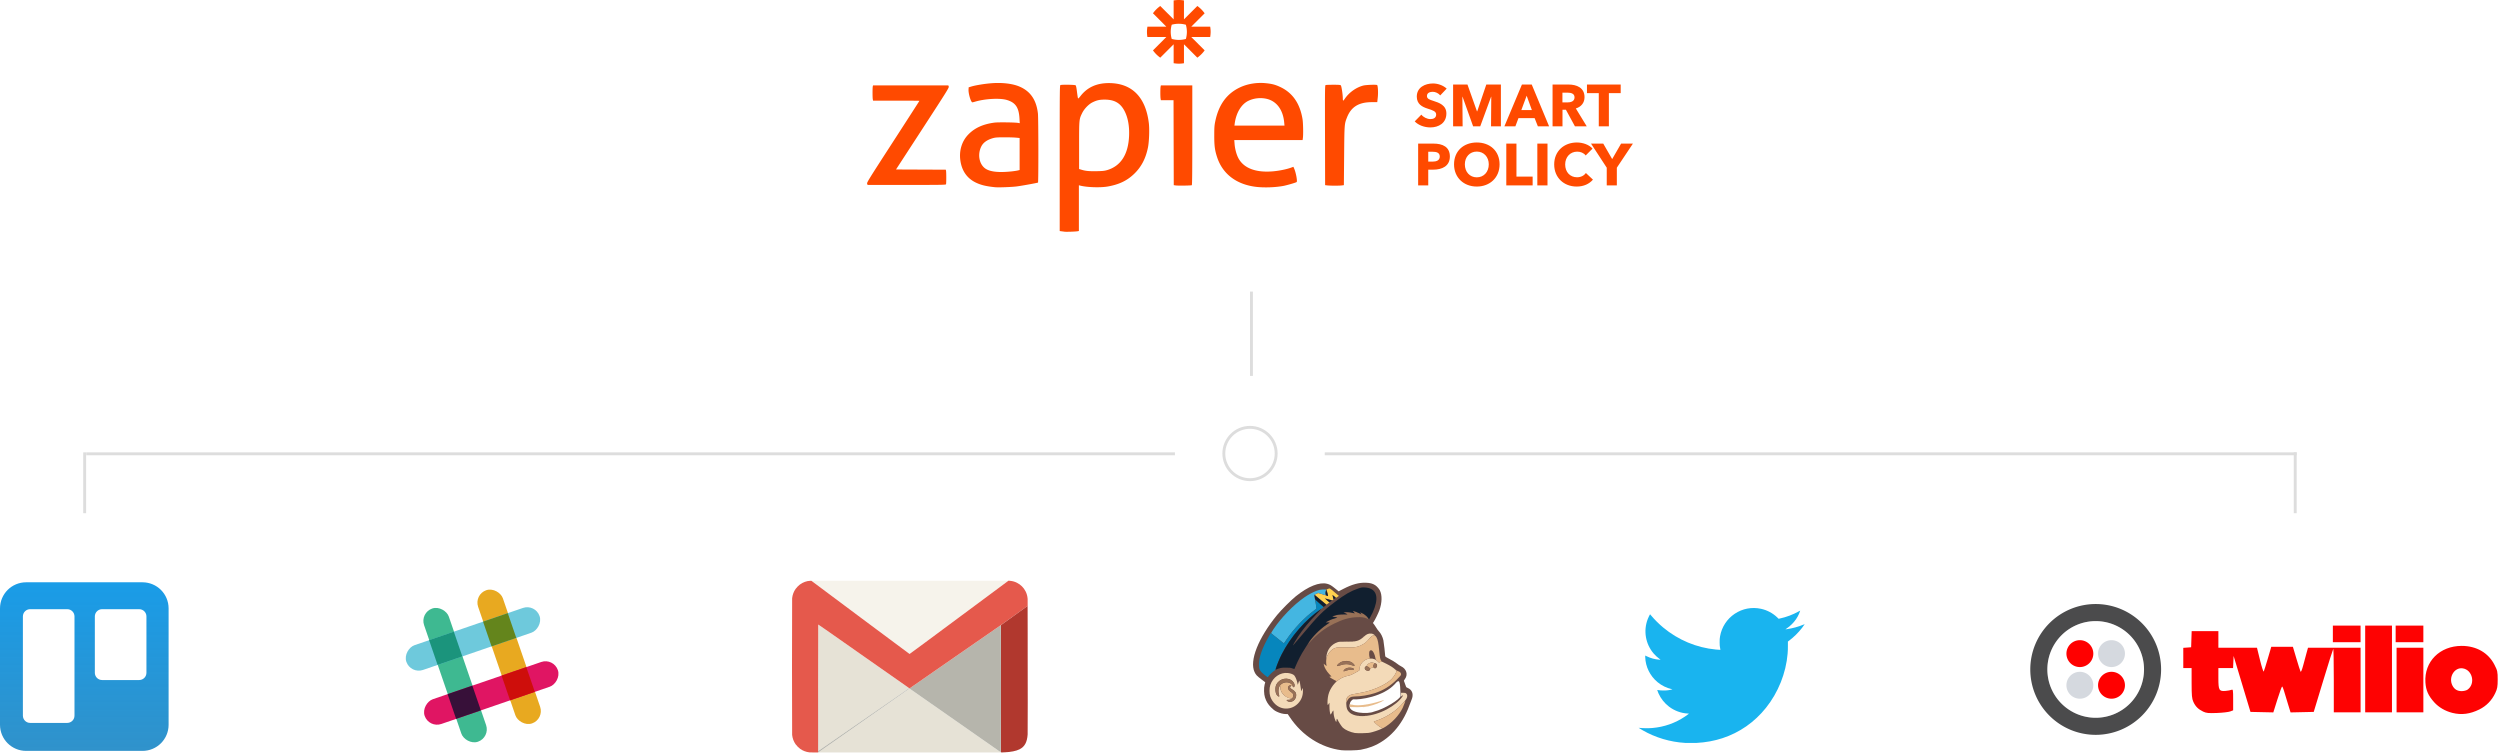 <?xml version="1.0" encoding="UTF-8" standalone="no"?>
<svg
   xmlns:dc="http://purl.org/dc/elements/1.1/"
   xmlns:cc="http://creativecommons.org/ns#"
   xmlns:rdf="http://www.w3.org/1999/02/22-rdf-syntax-ns#"
   xmlns:svg="http://www.w3.org/2000/svg"
   xmlns="http://www.w3.org/2000/svg"
   xmlns:xlink="http://www.w3.org/1999/xlink"
   xmlns:sodipodi="http://sodipodi.sourceforge.net/DTD/sodipodi-0.dtd"
   xmlns:inkscape="http://www.inkscape.org/namespaces/inkscape"
   width="860"
   height="259.308"
   viewBox="0 0 860 259.308"
   version="1.1"
   id="svg2"
   inkscape:version="0.91 r13725"
   sodipodi:docname="zapier-illustration.svg">
  <sodipodi:namedview
     pagecolor="#ffffff"
     bordercolor="#666666"
     borderopacity="1"
     objecttolerance="10"
     gridtolerance="10"
     guidetolerance="10"
     inkscape:pageopacity="0"
     inkscape:pageshadow="2"
     inkscape:window-width="1920"
     inkscape:window-height="1032"
     id="namedview48"
     showgrid="false"
     showguides="true"
     inkscape:guide-bbox="true"
     borderlayer="true"
     inkscape:showpageshadow="false"
     inkscape:zoom="1.4142136"
     inkscape:cx="362.69966"
     inkscape:cy="13.055001"
     inkscape:window-x="0"
     inkscape:window-y="25"
     inkscape:window-maximized="1"
     inkscape:current-layer="svg2"
     fit-margin-top="0"
     fit-margin-left="0"
     fit-margin-right="0"
     fit-margin-bottom="0"
     inkscape:snap-bbox="true"
     inkscape:bbox-paths="true"
     inkscape:bbox-nodes="true"
     inkscape:snap-global="false">
    <sodipodi:guide
       position="455.998,195.742"
       orientation="0,1"
       id="guide4997" />
    <sodipodi:guide
       position="413.166,230.144"
       orientation="0,1"
       id="guide4999" />
  </sodipodi:namedview>
  <!-- Generator: Sketch 39.1 (31720) - http://www.bohemiancoding.com/sketch -->
  <title
     id="title4">Zapier</title>
  <desc
     id="desc6">Created with Sketch.</desc>
  <defs
     id="defs8">
    <linearGradient
       inkscape:collect="always"
       id="linearGradient5943">
      <stop
         style="stop-color:#0091e5;stop-opacity:1;"
         offset="0"
         id="stop5945" />
      <stop
         style="stop-color:#0079bf;stop-opacity:0.902"
         offset="1"
         id="stop5947" />
    </linearGradient>
    <circle
       id="path-1"
       cx="720"
       cy="437.7"
       r="9" />
    <mask
       id="mask-2"
       maskContentUnits="userSpaceOnUse"
       maskUnits="objectBoundingBox"
       x="-18"
       y="-18"
       width="54"
       height="54">
      <rect
         x="693"
         y="410.7"
         width="54"
         height="54"
         id="rect12"
         style="fill:#ffffff" />
      <use
         xlink:href="#path-1"
         id="use14"
         style="fill:#000000"
         x="0"
         y="0"
         width="100%"
         height="100%" />
    </mask>
    <linearGradient
       inkscape:collect="always"
       xlink:href="#linearGradient5943"
       id="linearGradient5949"
       x1="-11.875"
       y1="1"
       x2="-11.875"
       y2="59"
       gradientUnits="userSpaceOnUse"
       gradientTransform="translate(69.875,199.308)" />
    <filter
       inkscape:collect="always"
       style="color-interpolation-filters:sRGB"
       id="filter6283"
       x="-0.168"
       width="1.336"
       y="-0.168"
       height="1.336">
      <feGaussianBlur
         inkscape:collect="always"
         stdDeviation="2.328"
         id="feGaussianBlur6285" />
    </filter>
  </defs>
  <g
     style="fill:none;fill-rule:evenodd;stroke:none;stroke-width:1"
     id="g5921"
     transform="translate(0,199.308)">
    <path
       inkscape:connector-curvature="0"
       id="path5931"
       d="m 345.546,59.518 c 0.03,-0.012 0.065,-0.01 0.079,0.003 0.014,0.014 -0.011,0.023 -0.054,0.022 -0.048,-0.002 -0.058,-0.012 -0.025,-0.025 z m -70.969,-1.737 c -0.051,-0.066 -0.05,-0.067 0.015,-0.016 0.068,0.054 0.09,0.088 0.056,0.088 -0.009,0 -0.041,-0.033 -0.072,-0.072 z m 21.434,-44.702 -16.879,-12.603 16.934,-0.01 c 9.313,-0.006 24.551,-0.006 33.862,0 l 16.928,0.01 -1.482,1.099 C 333.064,10.701 313.169,25.462 313.037,25.566 l -0.147,0.116 -16.879,-12.603 z m 55.669,-10.569 -0.12,-0.134 0.133,0.121 c 0.124,0.113 0.152,0.147 0.12,0.147 -0.007,0 -0.067,-0.06 -0.133,-0.134 z m -0.267,-0.268 -0.099,-0.114 0.113,0.1 c 0.062,0.055 0.113,0.106 0.113,0.114 0,0.032 -0.033,0.006 -0.126,-0.1 z M 274.583,2.214 c 0,-0.009 0.032,-0.041 0.072,-0.072 0.065,-0.051 0.067,-0.05 0.015,0.016 -0.054,0.069 -0.087,0.091 -0.087,0.057 z"
       style="fill:#f6f3eb" />
    <path
       inkscape:connector-curvature="0"
       id="path5929"
       d="m 278.47,59.518 c 0.03,-0.012 0.065,-0.01 0.079,0.003 0.014,0.014 -0.011,0.023 -0.054,0.022 -0.048,-0.002 -0.058,-0.012 -0.025,-0.025 z m 4.032,-0.705 c 19.408,-13.604 30.349,-21.255 30.391,-21.251 0.029,0.003 7.043,4.9 15.588,10.884 8.545,5.983 15.609,10.929 15.699,10.99 l 0.163,0.111 -31.443,0 -31.443,0 1.046,-0.733 z m 62.858,0.704 c 0.04,-0.01 0.095,-0.01 0.123,0.002 0.028,0.011 -0.005,0.02 -0.072,0.019 -0.068,-8.26e-4 -0.09,-0.01 -0.051,-0.021 z m 0.801,-0.041 c 0.03,-0.012 0.065,-0.01 0.079,0.003 0.014,0.014 -0.011,0.023 -0.054,0.022 -0.048,-0.002 -0.058,-0.012 -0.025,-0.025 z M 281.471,37.291 c 0,-17.404 0.01,-21.763 0.051,-21.739 0.028,0.016 7.066,4.945 15.639,10.952 l 15.588,10.922 -0.315,0.214 c -0.482,0.327 -30.853,21.333 -30.911,21.38 -0.041,0.033 -0.051,-4.318 -0.051,-21.728 z m -6.647,20.696 c -0.051,-0.066 -0.05,-0.067 0.015,-0.016 0.04,0.031 0.072,0.064 0.072,0.072 0,0.034 -0.034,0.012 -0.087,-0.057 z M 351.745,57.796 c 0,-0.009 0.032,-0.041 0.072,-0.072 0.065,-0.051 0.067,-0.05 0.015,0.016 -0.054,0.069 -0.087,0.091 -0.087,0.057 z m -77.389,-0.242 -0.162,-0.175 0.174,0.163 c 0.162,0.152 0.193,0.188 0.162,0.188 -0.007,0 -0.085,-0.079 -0.174,-0.175 z M 352.114,57.424 c 0,-0.009 0.032,-0.041 0.072,-0.072 0.065,-0.051 0.067,-0.05 0.015,0.016 -0.054,0.069 -0.087,0.091 -0.087,0.057 z m -79.657,-3.949 c 0,-0.057 0.009,-0.08 0.021,-0.052 0.011,0.028 0.011,0.075 0,0.103 -0.011,0.028 -0.021,0.005 -0.021,-0.052 z m 81.054,-0.024 c 0.002,-0.048 0.012,-0.058 0.025,-0.025 0.012,0.03 0.01,0.065 -0.003,0.079 -0.014,0.014 -0.023,-0.011 -0.021,-0.054 z m 0,-46.786 c 0.002,-0.048 0.012,-0.058 0.025,-0.025 0.012,0.03 0.01,0.065 -0.003,0.079 -0.014,0.014 -0.023,-0.011 -0.021,-0.054 z M 272.457,6.524 c 0,-0.057 0.009,-0.08 0.021,-0.052 0.011,0.028 0.011,0.075 0,0.103 -0.011,0.028 -0.021,0.005 -0.021,-0.052 z m 79.487,-3.706 c -0.051,-0.065 -0.05,-0.067 0.015,-0.016 0.068,0.054 0.09,0.088 0.056,0.088 -0.009,0 -0.041,-0.033 -0.072,-0.072 z M 274.358,2.436 c 0.111,-0.114 0.211,-0.206 0.222,-0.206 0.011,0 -0.07,0.093 -0.181,0.206 -0.111,0.114 -0.211,0.206 -0.222,0.206 -0.011,0 0.07,-0.093 0.181,-0.206 z m 4.113,-1.969 c 0.03,-0.012 0.065,-0.01 0.079,0.003 0.014,0.014 -0.011,0.023 -0.054,0.022 -0.048,-0.002 -0.058,-0.012 -0.025,-0.025 z m 69.003,0 c 0.03,-0.012 0.065,-0.01 0.079,0.003 0.014,0.014 -0.011,0.023 -0.054,0.022 -0.048,-0.002 -0.058,-0.012 -0.025,-0.025 z"
       style="fill:#e6e2d6" />
    <path
       inkscape:connector-curvature="0"
       id="path5927"
       d="m 278.593,59.518 c 0.03,-0.012 0.065,-0.01 0.079,0.003 0.014,0.014 -0.011,0.023 -0.054,0.022 -0.048,-0.002 -0.058,-0.012 -0.025,-0.025 z m 2.847,-21.988 0.01,-22.024 0.021,21.766 0.021,21.766 15.334,-10.608 c 8.434,-5.834 15.471,-10.699 15.638,-10.812 0.226,-0.152 0.318,-0.193 0.357,-0.16 0.029,0.024 0.076,0.03 0.106,0.012 0.029,-0.017 7.094,-4.915 15.7,-10.884 8.606,-5.969 15.659,-10.853 15.672,-10.853 0.014,0 0.025,9.849 0.025,21.886 0,12.037 -0.014,21.885 -0.031,21.884 -0.017,-7.84e-4 -7.087,-4.944 -15.712,-10.985 -8.624,-6.041 -15.695,-10.978 -15.713,-10.972 -0.018,0.006 -7.046,4.926 -15.618,10.933 -8.572,6.007 -15.638,10.957 -15.703,10.999 l -0.118,0.076 0.01,-22.024 z m 63.673,21.987 c 0.04,-0.01 0.104,-0.01 0.143,0 0.04,0.01 0.007,0.019 -0.072,0.019 -0.079,0 -0.111,-0.009 -0.072,-0.019 z m 0.862,-0.041 c 0.04,-0.01 0.095,-0.01 0.123,0.002 0.028,0.011 -0.005,0.02 -0.072,0.019 -0.068,-8.26e-4 -0.09,-0.01 -0.051,-0.021 z m 0.594,-0.04 c 0.028,-0.011 0.074,-0.011 0.102,0 0.028,0.011 0.005,0.021 -0.051,0.021 -0.056,0 -0.079,-0.009 -0.051,-0.021 z m 0.413,-0.042 c 0.03,-0.012 0.065,-0.01 0.079,0.003 0.014,0.014 -0.011,0.023 -0.054,0.022 -0.048,-0.002 -0.058,-0.012 -0.025,-0.025 z m 4.887,-1.719 c 0,-0.007 0.06,-0.068 0.133,-0.134 l 0.133,-0.121 -0.12,0.134 c -0.112,0.125 -0.146,0.153 -0.146,0.121 z m 1.602,-3.851 c 0.002,-0.048 0.012,-0.058 0.025,-0.025 0.012,0.03 0.01,0.065 -0.003,0.079 -0.014,0.014 -0.023,-0.011 -0.021,-0.054 z m -81.016,-0.496 c 0.002,-0.048 0.012,-0.058 0.025,-0.025 0.012,0.03 0.01,0.065 -0.003,0.079 -0.014,0.014 -0.023,-0.011 -0.021,-0.054 z m 81.06,-0.017 c 0,-0.057 0.009,-0.08 0.021,-0.052 0.011,0.028 0.011,0.075 0,0.103 -0.011,0.028 -0.021,0.005 -0.021,-0.052 z m 0.004,-46.435 c 4.5e-4,-0.091 0.009,-0.123 0.019,-0.072 0.01,0.051 0.009,0.126 -8.2e-4,0.165 -0.01,0.039 -0.018,-0.003 -0.018,-0.093 z M 272.454,6.666 c 0.002,-0.048 0.012,-0.058 0.025,-0.025 0.012,0.03 0.01,0.065 -0.003,0.079 -0.014,0.014 -0.023,-0.011 -0.021,-0.054 z m 6.137,-6.197 c 0.028,-0.011 0.074,-0.011 0.102,0 0.028,0.011 0.005,0.021 -0.051,0.021 -0.056,0 -0.079,-0.009 -0.051,-0.021 z m 68.76,-8.6015e-4 c 0.03,-0.012 0.065,-0.01 0.079,0.003 0.014,0.014 -0.011,0.023 -0.054,0.022 -0.048,-0.002 -0.058,-0.012 -0.025,-0.025 z"
       style="fill:#b6b5ac" />
    <path
       inkscape:connector-curvature="0"
       id="path5925"
       d="m 278.396,59.5 c -1.107,-0.126 -2.212,-0.548 -3.126,-1.193 -0.488,-0.344 -1.246,-1.109 -1.598,-1.611 -0.648,-0.926 -1.05,-2.014 -1.178,-3.188 -0.061,-0.564 -0.061,-46.453 0,-47.016 0.128,-1.179 0.531,-2.271 1.177,-3.187 0.339,-0.481 1.023,-1.187 1.472,-1.519 1.083,-0.801 2.366,-1.264 3.602,-1.3 l 0.368,-0.011 16.865,12.595 c 9.276,6.927 16.887,12.593 16.913,12.591 0.026,-0.002 2.511,-1.831 5.521,-4.064 3.01,-2.233 8.019,-5.949 11.131,-8.258 3.112,-2.309 7.558,-5.607 9.881,-7.33 2.323,-1.723 4.961,-3.68 5.862,-4.35 l 1.639,-1.218 0.513,0.049 c 0.912,0.086 1.627,0.288 2.398,0.677 1.283,0.647 2.29,1.646 2.948,2.921 0.418,0.812 0.648,1.643 0.721,2.607 0.027,0.359 0.038,3.965 0.032,10.297 l -0.01,9.745 -0.021,-8.8 -0.021,-8.8 -4.551,3.277 c -2.503,1.802 -4.598,3.301 -4.656,3.332 -0.058,0.03 -7.097,4.905 -15.642,10.833 -8.545,5.928 -15.586,10.81 -15.647,10.85 -0.109,0.072 -0.114,0.071 -0.307,-0.063 -0.169,-0.116 -22.042,-15.441 -28.824,-20.195 -1.29,-0.904 -2.365,-1.645 -2.388,-1.645 -0.029,0 -0.042,6.926 -0.042,22.01 l 0,22.01 -1.363,-0.005 c -0.75,-0.003 -1.502,-0.021 -1.671,-0.04 z m 66.328,0.016 c 0.074,-0.009 0.184,-0.009 0.246,4.13e-4 0.062,0.009 10e-4,0.017 -0.134,0.017 -0.135,-4.13e-4 -0.186,-0.008 -0.112,-0.017 z m 1.065,-0.039 c 0.028,-0.011 0.074,-0.011 0.102,0 0.028,0.011 0.005,0.021 -0.051,0.021 -0.056,0 -0.079,-0.009 -0.051,-0.021 z m 0.659,-0.042 c 0.03,-0.012 0.065,-0.01 0.079,0.003 0.014,0.014 -0.011,0.023 -0.054,0.022 -0.048,-0.002 -0.058,-0.012 -0.025,-0.025 z m 7.022,-5.736 c 0.002,-0.048 0.012,-0.058 0.025,-0.025 0.012,0.03 0.01,0.065 -0.003,0.079 -0.014,0.014 -0.023,-0.011 -0.021,-0.054 z m 0.047,-0.595 c 0,-0.079 0.008,-0.112 0.019,-0.072 0.01,0.04 0.01,0.105 0,0.145 -0.01,0.04 -0.019,0.007 -0.019,-0.072 z"
       style="fill:#e5594c" />
    <path
       inkscape:connector-curvature="0"
       id="path5923"
       d="m 344.344,59.496 c -0.011,-0.029 -0.015,-9.892 -0.01,-21.917 l 0.011,-21.864 4.572,-3.289 4.572,-3.289 0.025,9.894 c 0.043,17.162 0.04,33.666 -0.006,34.32 -0.191,2.703 -1.02,4.211 -2.806,5.11 -1.143,0.575 -2.99,0.946 -5.084,1.021 -0.361,0.013 -0.79,0.033 -0.954,0.045 -0.222,0.016 -0.303,0.008 -0.318,-0.032 z"
       style="fill:#b1382e" />
  </g>
  <g
     id="g6149">
    <path
       style="fill:#674b45"
       d="m 461.426,258.072 c -6.999,-0.883 -13.45,-5.004 -17.689,-11.3 l -0.763,-1.133 -0.586,-0.002 c -0.955,-0.003 -2.139,-0.311 -3.185,-0.827 -0.788,-0.389 -1.177,-0.682 -1.97,-1.484 -1.048,-1.061 -1.596,-1.954 -2.075,-3.382 -0.373,-1.112 -0.441,-3.244 -0.141,-4.398 l 0.222,-0.853 -1.349,-1.024 c -1.532,-1.163 -1.872,-1.527 -2.32,-2.477 -1.835,-3.894 1.266,-11.722 7.797,-19.688 1.388,-1.692 4.799,-5.1 6.364,-6.358 4.294,-3.452 8.172,-5.004 10.801,-4.324 0.943,0.244 1.426,0.53 2.831,1.676 l 1.126,0.918 1.634,-0.847 c 2.995,-1.552 5.395,-2.206 7.758,-2.112 1.455,0.058 2.289,0.279 3.178,0.841 0.539,0.341 1.313,1.2 1.61,1.785 0.836,1.649 0.773,4.239 -0.169,6.873 -0.337,0.941 -1.494,3.297 -1.937,3.943 l -0.273,0.398 0.56,0.744 c 0.308,0.409 0.663,0.948 0.789,1.196 0.126,0.248 0.462,0.692 0.747,0.987 0.649,0.672 1.276,1.947 1.504,3.059 0.144,0.705 0.635,4.966 0.635,5.515 0,0.086 0.689,0.506 1.531,0.933 0.872,0.442 1.904,1.075 2.398,1.47 0.477,0.382 1.153,0.829 1.502,0.994 1.884,0.887 2.48,2.888 1.317,4.421 -0.372,0.49 -0.385,0.54 -0.232,0.838 0.089,0.174 0.276,0.691 0.414,1.149 0.195,0.645 0.308,0.847 0.503,0.896 0.139,0.035 0.494,0.219 0.791,0.408 1.191,0.761 1.516,2.18 0.856,3.733 -0.177,0.416 -0.549,1.383 -0.828,2.15 -2.473,6.798 -7.061,11.813 -12.871,14.07 -1.074,0.417 -2.433,0.79 -3.872,1.061 -1.1,0.208 -5.379,0.305 -6.606,0.15 z"
       id="path6153"
       inkscape:connector-curvature="0"
       sodipodi:nodetypes="csccsssscsssssscsssssscscssssscscsccsssscc" />
    <path
       style="opacity:1;fill:#ffffff;fill-opacity:1;stroke:none;stroke-width:5;stroke-linecap:round;stroke-linejoin:round;stroke-miterlimit:4;stroke-dasharray:none;stroke-dashoffset:0;stroke-opacity:1"
       d="m 472.573,244.816 c 3.839,-0.93 9.139,-4.372 9.232,-5.395 -0.177,-5.309 -0.314,-6.046 -1.937,-4.153 -4.015,4.436 -12.141,5.531 -14.415,5.299 -1.194,0.804 -1.103,1.591 -1.184,2.145 -0.4,2.743 6.364,2.99 8.303,2.105 z"
       id="rect6167"
       inkscape:connector-curvature="0"
       sodipodi:nodetypes="ccccsc" />
    <path
       style="fill:#f3dab8"
       d="m 466.056,252.145 c -1.571,-0.283 -3.308,-1.055 -4.128,-1.835 -0.406,-0.386 -1.464,-1.999 -1.751,-2.67 -0.231,-0.541 -0.399,-0.479 -0.406,0.15 -0.008,0.748 -0.194,0.677 -0.505,-0.193 -0.359,-1.002 -0.534,-1.882 -0.534,-2.678 0,-0.71 -0.123,-0.651 -0.593,0.285 -0.255,0.508 -0.382,0.663 -0.447,0.544 -0.207,-0.381 -0.371,-1.619 -0.366,-2.771 l 0.005,-1.23 -0.222,0.29 c -0.122,0.16 -0.223,0.329 -0.224,0.377 -10e-4,0.048 -0.055,0.087 -0.118,0.087 -0.153,0 -0.148,-1.37 0.008,-2.52 0.168,-1.231 0.554,-2.304 1.217,-3.381 1.389,-2.256 3.364,-3.66 5.865,-4.169 0.732,-0.149 1.211,-0.353 2.331,-0.993 l 1.41,-0.805 0.06,-0.67 c 0.117,-1.296 1.027,-2.509 2.332,-3.108 0.548,-0.251 0.85,-0.313 1.502,-0.308 1.041,0.009 1.731,0.264 2.34,0.865 l 0.484,0.477 0.532,-0.15 0.532,-0.15 1.467,0.723 c 1.533,0.756 2.596,1.454 3.235,2.126 l 0.378,0.397 -0.278,0.631 c -0.38,0.861 -1.182,1.926 -1.933,2.568 -2.08,1.777 -6.336,3.604 -9.84,4.224 -3.272,0.579 -3.612,0.657 -4.142,0.947 -1.028,0.563 -1.24,1.118 -1.146,3.004 0.071,1.423 0.284,2.034 0.947,2.716 2.148,2.21 7.949,1.796 13.027,-0.929 2.455,-1.318 4.457,-2.974 5.369,-4.441 0.263,-0.423 0.188,-0.493 -0.2,-0.187 l -0.306,0.243 0,-0.648 0,-0.648 0.745,0 c 0.614,0 0.8,0.048 1.059,0.272 0.432,0.373 0.437,1.121 0.013,1.835 -0.342,0.575 -1.675,2.081 -2.625,2.965 -2.047,1.904 -4.736,3.507 -7.5,4.471 l -1.087,0.379 0.798,0.764 c 0.439,0.42 1.097,0.921 1.462,1.112 0.365,0.191 0.664,0.382 0.664,0.424 5.8e-4,0.154 -2.063,0.946 -3.351,1.287 -1.2,0.318 -1.531,0.355 -3.409,0.389 -1.144,0.02 -2.345,-0.011 -2.67,-0.07 z m 5.088,-21.566 c 0.1,-0.1 0.182,-0.276 0.182,-0.389 0,-0.129 0.175,-0.286 0.463,-0.416 0.445,-0.202 0.478,-0.202 0.846,-0.002 0.471,0.255 0.783,0.127 1.005,-0.411 0.167,-0.406 0.058,-0.896 -0.234,-1.047 -0.35,-0.181 -1.466,-0.465 -1.626,-0.413 -0.091,0.029 -0.304,0.083 -0.474,0.12 -0.391,0.086 -1.008,0.604 -1.143,0.958 -0.057,0.15 -0.179,0.272 -0.272,0.272 -0.311,0 -0.523,0.449 -0.392,0.828 0.207,0.598 1.237,0.911 1.645,0.5 z m -29.802,13.064 c -1.911,-0.367 -3.656,-1.98 -4.354,-4.026 -0.376,-1.103 -0.376,-2.893 0,-3.996 0.912,-2.672 3.401,-4.376 6.006,-4.112 0.89,0.09 1.866,0.444 2.191,0.794 0.392,0.422 0.821,1.39 1.05,2.369 l 0.214,0.914 0.22,-0.726 c 0.121,-0.399 0.252,-0.726 0.291,-0.726 0.095,-2.3e-4 0.422,1.694 0.537,2.789 l 0.092,0.872 0.308,-0.581 0.308,-0.581 0.005,0.993 c 0.01,1.773 -0.553,3.203 -1.738,4.413 -1.347,1.376 -3.241,1.969 -5.131,1.606 z m 3.376,-2.433 c 1.005,-0.489 1.498,-2.012 0.975,-3.011 -0.117,-0.223 -0.468,-0.574 -0.78,-0.78 -1.007,-0.664 -1.088,-0.737 -1.088,-0.965 0,-0.123 0.137,-0.315 0.304,-0.425 0.298,-0.196 0.31,-0.194 0.553,0.114 0.32,0.404 0.478,0.397 0.626,-0.029 0.174,-0.501 -0.031,-1.101 -0.578,-1.699 -1.537,-1.677 -4.571,-1.112 -5.673,1.056 -0.49,0.963 -0.465,2.511 0.056,3.46 0.246,0.449 0.792,0.811 0.963,0.639 0.037,-0.038 -0.014,-0.344 -0.113,-0.682 -0.228,-0.772 -0.23,-1.525 -0.007,-2.28 0.273,-0.926 0.46,-0.97 0.473,-0.112 0.025,1.654 1.37,3.206 3.176,3.667 l 0.82,0.209 -0.422,0.202 c -0.253,0.121 -0.612,0.186 -0.895,0.163 -0.608,-0.049 -0.692,0.169 -0.184,0.481 0.495,0.304 1.162,0.3 1.797,-0.009 z m 21.499,2.135 c 0.4,-0.023 1.024,-0.023 1.387,4.6e-4 0.363,0.023 0.036,0.042 -0.727,0.041 -0.763,-2.3e-4 -1.06,-0.019 -0.66,-0.042 z m -1.499,-0.109 c 0.083,-0.034 0.183,-0.029 0.221,0.009 0.038,0.039 -0.03,0.066 -0.152,0.061 -0.135,-0.006 -0.162,-0.033 -0.07,-0.07 z m 4.212,-0.001 c 0.112,-0.029 0.268,-0.028 0.347,0.004 0.078,0.032 -0.014,0.056 -0.204,0.054 -0.191,-0.002 -0.255,-0.028 -0.142,-0.058 z m 0.872,-0.115 c 0.083,-0.034 0.183,-0.029 0.221,0.009 0.038,0.039 -0.03,0.066 -0.152,0.061 -0.135,-0.006 -0.162,-0.033 -0.07,-0.07 z m 0.693,-0.116 c 0.083,-0.034 0.183,-0.029 0.221,0.009 0.038,0.039 -0.03,0.066 -0.152,0.061 -0.135,-0.006 -0.162,-0.033 -0.07,-0.07 z m -4.569,-0.466 c 0.112,-0.029 0.268,-0.028 0.347,0.004 0.078,0.032 -0.014,0.056 -0.204,0.054 -0.191,-0.002 -0.255,-0.028 -0.142,-0.058 z m 2.137,-0.002 c 0.144,-0.028 0.352,-0.027 0.462,0.002 0.11,0.029 -0.007,0.052 -0.261,0.051 -0.254,-0.001 -0.345,-0.025 -0.201,-0.053 z m -2.883,-0.113 c 0.083,-0.034 0.183,-0.029 0.221,0.009 0.038,0.039 -0.03,0.066 -0.152,0.061 -0.135,-0.006 -0.162,-0.033 -0.07,-0.07 z m 4.037,0.002 c 0.079,-0.032 0.209,-0.032 0.289,0 0.079,0.032 0.014,0.059 -0.144,0.059 -0.159,0 -0.224,-0.026 -0.144,-0.059 z m 0.816,-0.119 c 0.083,-0.034 0.183,-0.029 0.221,0.009 0.038,0.039 -0.03,0.066 -0.152,0.061 -0.135,-0.006 -0.162,-0.033 -0.07,-0.07 z m 0.693,-0.116 c 0.083,-0.034 0.183,-0.029 0.221,0.009 0.038,0.039 -0.03,0.066 -0.152,0.061 -0.135,-0.006 -0.162,-0.033 -0.07,-0.07 z m 5.157,-1.189 c 0.036,-0.059 -10e-6,-0.132 -0.08,-0.163 -0.08,-0.031 -0.031,-0.051 0.109,-0.044 0.194,0.009 0.225,0.048 0.13,0.163 -0.142,0.172 -0.257,0.203 -0.159,0.044 z m -19.625,-14.946 c 0.219,-2.5 1.619,-4.362 3.859,-5.129 0.556,-0.19 0.936,-0.214 3.026,-0.184 3.416,0.048 4.348,-0.221 6.052,-1.742 0.947,-0.846 1.383,-1.046 2.276,-1.046 0.535,0 0.77,0.063 1.132,0.304 0.534,0.355 0.559,0.404 0.167,0.329 -0.512,-0.098 -0.98,0.216 -1.812,1.219 -0.906,1.091 -1.399,1.493 -2.562,2.085 -1.32,0.672 -2.309,0.873 -4.118,0.836 -3.815,-0.077 -4.404,-0.051 -5.117,0.234 -1.237,0.493 -2.409,1.853 -2.81,3.257 l -0.153,0.536 0.061,-0.697 z"
       id="path6165"
       inkscape:connector-curvature="0"
       sodipodi:nodetypes="csscssscccscscsssccscscccssccsssssscccccscssscsscsccccsscsccccsccccssccsccccccccscccscsssccsscccsscsccccccccccccccccccccccccccccccccccccccccccccccsccccccccccccccccccssssccsssscccc" />
    <path
       style="fill:#e8bc8c"
       d="m 475.485,250.561 c -1.2e-4,-0.054 -0.299,-0.255 -0.664,-0.446 -0.365,-0.191 -1.023,-0.692 -1.462,-1.112 l -0.798,-0.764 1.087,-0.379 c 3.499,-1.22 6.536,-3.248 8.969,-5.987 0.426,-0.48 0.79,-0.858 0.808,-0.839 0.063,0.063 -0.525,1.685 -0.889,2.453 -1.241,2.615 -3.734,5.244 -6.501,6.854 -0.302,0.176 -0.549,0.275 -0.549,0.221 z m -8.341,-4.304 c 0.083,-0.034 0.183,-0.029 0.221,0.009 0.038,0.039 -0.03,0.066 -0.152,0.061 -0.135,-0.006 -0.162,-0.033 -0.07,-0.07 z m 2.542,0 c 0.083,-0.034 0.183,-0.029 0.221,0.009 0.038,0.039 -0.03,0.066 -0.152,0.061 -0.135,-0.006 -0.162,-0.033 -0.07,-0.07 z m -5.033,-3.02 c -0.351,-0.051 -0.376,-0.084 -0.376,-0.512 0,-0.252 0.013,-0.458 0.029,-0.458 0.016,0 0.393,0.078 0.838,0.172 2.181,0.465 5.646,0.012 9.706,-1.269 1.116,-0.352 1.236,-0.371 0.982,-0.157 -0.708,0.597 -3.147,1.524 -5.142,1.955 -0.904,0.195 -1.646,0.257 -3.409,0.286 -1.239,0.02 -2.422,0.013 -2.629,-0.017 z m -1.559,-1.92 c -0.124,-0.847 0.319,-1.645 1.171,-2.112 0.53,-0.29 0.87,-0.368 4.142,-0.947 3.505,-0.62 7.76,-2.446 9.84,-4.224 0.751,-0.642 1.553,-1.707 1.933,-2.568 l 0.278,-0.63 -0.32,-0.358 -0.32,-0.358 0.357,0.324 c 0.197,0.178 0.554,0.379 0.795,0.445 0.6,0.167 0.985,0.579 0.986,1.056 3.5e-4,0.337 -0.175,0.557 -1.473,1.838 -2.282,2.253 -4.584,3.676 -7.511,4.642 -2.091,0.691 -4.963,1.161 -7.135,1.17 -1.184,0.005 -1.927,0.476 -2.427,1.542 l -0.261,0.557 -0.055,-0.379 z m -19.782,-1.218 c -1.593,-0.492 -2.86,-2.075 -2.884,-3.603 -0.007,-0.443 -0.055,-0.689 -0.127,-0.646 -0.064,0.038 0.014,-0.076 0.173,-0.253 1.151,-1.284 3.705,-1.087 4.203,0.324 0.065,0.184 0.05,0.196 -0.093,0.077 -0.094,-0.079 -0.225,-0.109 -0.292,-0.068 -0.066,0.041 -0.121,0.02 -0.121,-0.048 0,-0.201 -0.643,-0.14 -0.84,0.08 -0.527,0.588 -0.303,1.285 0.639,1.985 0.872,0.648 0.932,0.745 0.868,1.412 -0.092,0.961 -0.372,1.097 -1.528,0.74 z m 2.487,-0.456 c 0.006,-0.135 0.033,-0.163 0.07,-0.07 0.033,0.084 0.029,0.184 -0.009,0.223 -0.038,0.039 -0.066,-0.03 -0.061,-0.153 z m -6.494,-0.368 c -0.144,-0.184 -0.14,-0.188 0.044,-0.044 0.111,0.088 0.202,0.179 0.202,0.203 0,0.096 -0.095,0.034 -0.246,-0.16 z m 5.954,-1.569 -0.22,-0.262 0.26,0.221 c 0.244,0.208 0.313,0.302 0.22,0.302 -0.022,0 -0.139,-0.118 -0.26,-0.262 z m -6.615,-0.552 c 0,-0.16 0.026,-0.225 0.058,-0.145 0.032,0.08 0.032,0.211 0,0.291 -0.032,0.08 -0.058,0.015 -0.058,-0.145 z m 5.282,-0.32 c -0.144,-0.184 -0.14,-0.188 0.044,-0.044 0.192,0.152 0.254,0.247 0.159,0.247 -0.024,0 -0.115,-0.091 -0.202,-0.203 z m -0.207,-0.393 c -0.005,-0.104 0.082,-0.261 0.193,-0.349 0.176,-0.139 0.185,-0.137 0.073,0.015 -0.071,0.096 -0.158,0.253 -0.193,0.349 -0.054,0.146 -0.066,0.143 -0.073,-0.015 z m 15.619,-1.675 0.433,-0.47 -0.664,-0.323 c -0.765,-0.371 -1.761,-1.022 -1.762,-1.15 -1.1e-4,-0.048 0.161,-0.087 0.358,-0.087 l 0.359,0 -0.86,-0.919 c -0.895,-0.957 -1.615,-2.206 -1.771,-3.07 l -0.08,-0.444 0.332,0.31 c 0.183,0.17 0.417,0.356 0.521,0.412 0.167,0.09 0.178,0.051 0.089,-0.331 -0.149,-0.645 -0.124,-1.749 0.056,-2.426 0.379,-1.433 1.543,-2.804 2.81,-3.31 0.713,-0.284 1.301,-0.311 5.117,-0.234 1.873,0.038 2.846,-0.173 4.308,-0.937 0.942,-0.492 1.533,-1.008 2.798,-2.444 0.917,-1.042 1.608,-1.052 2.163,-0.029 0.426,0.784 0.625,1.787 0.897,4.513 0.253,2.536 0.354,3.042 0.693,3.475 l 0.228,0.291 -0.518,0.146 -0.518,0.146 -0.556,-0.509 c -0.499,-0.457 -0.57,-0.585 -0.684,-1.237 -0.144,-0.821 -0.57,-1.817 -0.943,-2.207 -0.32,-0.334 -0.754,-0.336 -0.986,-0.003 -0.313,0.449 -0.188,2.311 0.17,2.533 0.068,0.042 -0.067,0.084 -0.299,0.092 -0.608,0.023 -1.648,0.538 -2.227,1.103 -0.658,0.641 -1.07,1.471 -1.145,2.306 l -0.06,0.67 -1.41,0.805 c -1.12,0.639 -1.599,0.844 -2.331,0.993 -1.692,0.345 -3.112,1.071 -4.316,2.206 -0.432,0.408 -0.497,0.449 -0.202,0.129 z m 3.726,-4.061 c 0.606,-0.216 1.048,-0.288 1.762,-0.29 0.762,-0.002 0.953,-0.037 0.953,-0.174 0,-0.568 -1.857,-0.785 -2.737,-0.32 -0.487,0.258 -0.845,0.649 -0.845,0.924 0,0.185 -0.085,0.198 0.867,-0.14 z m -1.863,-1.881 c 1.181,-0.445 2.562,-0.447 3.763,-0.005 0.981,0.361 1.244,0.289 0.856,-0.236 -1.134,-1.537 -3.936,-1.646 -5.424,-0.211 -0.862,0.831 -0.595,0.981 0.806,0.453 z m -21.478,5.657 c 0.115,-0.128 0.235,-0.232 0.267,-0.232 0.032,0 -0.036,0.105 -0.151,0.232 -0.115,0.128 -0.235,0.232 -0.267,0.232 -0.032,0 0.036,-0.105 0.151,-0.232 z m 1.993,-1.007 c 0.079,-0.032 0.209,-0.032 0.289,0 0.079,0.032 0.014,0.059 -0.144,0.059 -0.159,0 -0.224,-0.026 -0.144,-0.059 z m 1.04,0 c 0.079,-0.032 0.209,-0.032 0.289,0 0.079,0.032 0.015,0.059 -0.144,0.059 -0.159,0 -0.224,-0.026 -0.144,-0.059 z m 28.469,-3.323 c -0.019,-0.396 -0.377,-0.77 -0.82,-0.859 -0.377,-0.076 -0.367,-0.263 0.041,-0.721 0.477,-0.535 1.264,-0.774 1.947,-0.591 0.466,0.125 0.529,0.231 0.267,0.45 -0.276,0.23 -0.34,0.794 -0.128,1.12 0.183,0.28 0.181,0.285 -0.038,0.148 -0.307,-0.193 -1.137,0.169 -1.207,0.526 -0.038,0.194 -0.051,0.178 -0.064,-0.073 z m 1.696,-0.283 c 0.083,-0.034 0.183,-0.029 0.221,0.009 0.038,0.039 -0.03,0.066 -0.152,0.061 -0.135,-0.006 -0.162,-0.033 -0.07,-0.07 z m 0.737,-0.909 c 0.002,-0.192 0.028,-0.256 0.058,-0.143 0.029,0.113 0.027,0.27 -0.004,0.349 -0.032,0.079 -0.056,-0.014 -0.053,-0.206 z m -1.777,-2.462 c 0.083,-0.034 0.183,-0.029 0.221,0.009 0.038,0.039 -0.03,0.066 -0.152,0.061 -0.135,-0.006 -0.162,-0.033 -0.07,-0.07 z m -8.729,-5.813 c 0.112,-0.029 0.268,-0.028 0.347,0.004 0.078,0.032 -0.014,0.056 -0.204,0.054 -0.191,-0.002 -0.255,-0.028 -0.142,-0.058 z m 2.374,0.001 c 0.083,-0.034 0.183,-0.029 0.221,0.009 0.038,0.039 -0.03,0.066 -0.152,0.061 -0.135,-0.006 -0.162,-0.033 -0.07,-0.07 z m 3.43,-1.548 c 0.115,-0.128 0.235,-0.232 0.267,-0.232 0.032,0 -0.036,0.105 -0.151,0.232 -0.115,0.128 -0.235,0.232 -0.267,0.232 -0.032,0 0.036,-0.105 0.151,-0.232 z m 2.116,-1.242 c 0.083,-0.034 0.183,-0.029 0.221,0.009 0.038,0.039 -0.03,0.066 -0.152,0.061 -0.135,-0.006 -0.162,-0.033 -0.07,-0.07 z m 0.578,0 c 0.083,-0.034 0.183,-0.029 0.221,0.009 0.038,0.039 -0.03,0.066 -0.152,0.061 -0.135,-0.006 -0.162,-0.033 -0.07,-0.07 z"
       id="path6163"
       inkscape:connector-curvature="0"
       sodipodi:nodetypes="csscsscssccccccccccccsscsssccccsssscccsccsscsccccccccccscsccccccccccsccccsscsccscsscccccccccccscsccccccssssssscccscscccsccsssccscssssccsscccscscccscccscccsccsccccccccccscccccccccccccccccccscsccccccccccc" />
    <path
       style="fill:#ffd14f;fill-opacity:1"
       d="m 454.283,206.332 c -1.08,-0.901 -1.978,-1.672 -1.995,-1.715 -0.043,-0.107 0.971,-0.59 1.238,-0.59 0.121,0 0.904,0.24 1.74,0.532 0.836,0.293 1.55,0.503 1.586,0.467 0.036,-0.036 -0.067,-0.558 -0.229,-1.161 l -0.294,-1.095 0.526,-0.202 c 0.634,-0.244 0.512,-0.309 2.346,1.247 l 1.387,1.177 -0.489,0.326 -0.489,0.326 -0.602,-0.518 c -0.331,-0.285 -0.629,-0.518 -0.662,-0.518 -0.033,0 0.039,0.349 0.16,0.776 0.347,1.22 0.181,1.294 -1.642,0.724 -0.634,-0.198 -1.171,-0.341 -1.194,-0.318 -0.023,0.023 0.341,0.36 0.808,0.749 l 0.85,0.707 -0.475,0.367 c -0.261,0.202 -0.504,0.365 -0.54,0.362 -0.036,-0.003 -0.95,-0.742 -2.03,-1.643 z"
       id="path6161"
       inkscape:connector-curvature="0"
       sodipodi:nodetypes="sssccccsscccsscscscccs" />
    <path
       style="fill:#44b6e1"
       d="m 439.594,219.707 c -1.136,-0.899 -2.141,-1.708 -2.233,-1.797 -0.145,-0.14 -0.049,-0.337 0.713,-1.472 2.734,-4.071 6.893,-8.356 10.604,-10.927 1.371,-0.95 3.032,-1.846 4.291,-2.315 0.749,-0.279 1.22,-0.373 2.093,-0.419 0.62,-0.033 1.126,-0.013 1.125,0.044 -7e-4,0.057 -0.071,0.338 -0.156,0.626 -0.098,0.333 -0.12,0.648 -0.06,0.866 0.052,0.189 0.071,0.367 0.042,0.396 -0.029,0.029 -0.618,-0.13 -1.308,-0.353 l -1.256,-0.406 -0.663,0.337 -0.663,0.337 0.082,0.719 c 0.045,0.396 0.12,0.798 0.167,0.894 0.105,0.214 0.523,3.124 0.456,3.175 -2.652,1.991 -3.816,3.007 -5.696,4.97 -1.7,1.775 -3.276,3.714 -4.551,5.598 l -0.922,1.363 -2.066,-1.635 z"
       id="path6159"
       inkscape:connector-curvature="0" />
    <path
       style="fill:#987157"
       d="m 443.296,241.333 c -0.196,-0.059 -0.451,-0.213 -0.567,-0.342 -0.209,-0.232 -0.205,-0.234 0.496,-0.234 0.625,0 0.754,-0.042 1.113,-0.358 0.483,-0.426 0.669,-0.988 0.515,-1.55 -0.081,-0.296 -0.27,-0.505 -0.738,-0.817 -0.789,-0.527 -0.983,-0.805 -0.983,-1.409 0,-0.556 0.261,-0.864 0.731,-0.864 0.367,0 0.396,0.122 0.078,0.322 -0.482,0.303 -0.275,0.66 0.71,1.225 1.019,0.585 1.41,1.393 1.147,2.374 -0.333,1.245 -1.438,1.974 -2.502,1.653 z m -3.862,-2.07 c -0.704,-0.708 -0.885,-2.479 -0.374,-3.642 0.795,-1.809 3.066,-2.65 4.82,-1.787 1.038,0.511 1.675,1.621 1.346,2.347 -0.156,0.343 -0.309,0.276 -0.519,-0.229 -0.236,-0.568 -0.893,-1.082 -1.57,-1.228 -1.363,-0.294 -2.785,0.515 -3.225,1.836 -0.182,0.548 -0.165,1.864 0.033,2.427 0.245,0.7 0.027,0.817 -0.512,0.275 z m 22.763,-8.451 c 0,-0.392 0.726,-0.909 1.535,-1.091 0.832,-0.188 2.047,0.165 2.047,0.594 0,0.054 -0.434,0.098 -0.964,0.098 -0.663,0 -1.174,0.073 -1.636,0.232 -0.68,0.235 -0.982,0.287 -0.982,0.167 z m 7.893,-0.168 c -0.644,-0.261 -0.788,-1.2 -0.207,-1.346 0.653,-0.165 1.327,0.282 1.327,0.878 0,0.512 -0.498,0.72 -1.12,0.468 z m 2.53,-0.952 c -0.196,-0.198 -0.172,-0.923 0.041,-1.229 0.352,-0.505 0.976,-0.199 0.976,0.48 0,0.698 -0.617,1.152 -1.017,0.75 z m -12.618,-0.717 c 0,-0.301 0.45,-0.732 1.177,-1.129 0.692,-0.378 0.788,-0.398 1.885,-0.398 1.066,0 1.204,0.027 1.776,0.346 0.66,0.368 1.278,1.05 1.102,1.217 -0.058,0.055 -0.564,-0.055 -1.144,-0.25 -0.889,-0.298 -1.165,-0.341 -1.907,-0.296 -0.517,0.031 -1.22,0.177 -1.742,0.361 -0.999,0.351 -1.147,0.371 -1.147,0.149 z m -9.99,-7.571 c 1.458,-2.366 4.168,-5.099 6.584,-6.638 0.475,-0.303 0.864,-0.594 0.864,-0.647 0,-0.053 -0.299,-0.067 -0.664,-0.03 -0.634,0.064 -0.654,0.058 -0.433,-0.129 0.371,-0.315 1.587,-0.841 2.675,-1.159 0.554,-0.162 1.026,-0.312 1.048,-0.334 0.067,-0.067 -0.968,-0.302 -1.377,-0.313 l -0.382,-0.01 0.475,-0.22 c 0.775,-0.359 2.501,-0.609 3.715,-0.539 1.202,0.07 1.265,-0.016 0.331,-0.453 l -0.592,-0.278 1.1,-0.001 c 0.735,-7.5e-4 1.367,0.073 1.905,0.223 0.443,0.123 0.822,0.207 0.842,0.187 0.021,-0.021 -0.13,-0.229 -0.334,-0.464 l -0.372,-0.426 0.336,0.082 c 0.559,0.136 1.456,0.509 2.109,0.877 0.594,0.335 0.656,0.294 0.26,-0.176 -0.175,-0.207 -0.169,-0.214 0.104,-0.13 0.877,0.268 2.141,1.251 2.494,1.937 l 0.163,0.317 -0.618,-0.285 c -0.944,-0.435 -1.795,-0.55 -3.54,-0.478 -2.584,0.106 -4.778,0.732 -7.799,2.226 -3.185,1.575 -5.779,3.553 -8.314,6.338 -0.436,0.479 -0.697,0.715 -0.578,0.523 z"
       id="path6157"
       inkscape:connector-curvature="0"
       sodipodi:nodetypes="ccscccsscsscccssssscsccssscccssssscsssssccccsscssccsccccccccccccccscsccssscc" />
    <path
       style="fill:#0686bd"
       d="m 435.146,232.286 c -1.792,-1.436 -2.067,-1.945 -2.067,-3.839 0,-2.314 1.136,-5.527 3.3,-9.332 l 0.773,-1.359 0.766,0.612 c 0.421,0.337 1.435,1.144 2.253,1.794 l 1.488,1.182 0.923,-1.364 c 2.476,-3.66 6.111,-7.511 9.298,-9.851 0.633,-0.465 0.949,-0.773 0.951,-0.928 0.002,-0.128 -0.092,-0.844 -0.207,-1.591 l -0.211,-1.359 0.368,0.313 c 0.203,0.172 0.873,0.757 1.489,1.301 1.111,0.979 1.119,0.99 0.858,1.162 -2.25,1.49 -4.299,3.174 -6.219,5.114 -4.565,4.61 -8.09,10.082 -9.832,15.264 -0.362,1.076 -0.406,1.146 -0.937,1.489 -0.54,0.349 -1.94,1.776 -1.94,1.977 0,0.205 -0.223,0.081 -1.053,-0.584 z m 6.484,-20.515 c 0,-0.024 0.091,-0.116 0.202,-0.203 0.183,-0.145 0.187,-0.14 0.044,0.044 -0.151,0.194 -0.246,0.255 -0.246,0.16 z m 3.235,-3.255 c 0,-0.024 0.091,-0.116 0.202,-0.203 0.183,-0.145 0.187,-0.14 0.044,0.044 -0.151,0.194 -0.246,0.255 -0.246,0.16 z m 7.404,-2.581 c 0.006,-0.135 0.033,-0.163 0.07,-0.07 0.033,0.084 0.029,0.184 -0.009,0.223 -0.038,0.039 -0.066,-0.03 -0.061,-0.153 z m 2.968,-3.269 c 0.144,-0.028 0.352,-0.027 0.462,0.002 0.11,0.029 -0.007,0.052 -0.261,0.051 -0.254,-0.001 -0.345,-0.025 -0.201,-0.053 z"
       id="path6155"
       inkscape:connector-curvature="0" />
    <path
       style="fill:#111f2f"
       d="m 438.876,229.987 c 0.258,-0.947 1.315,-3.51 2,-4.852 3.15,-6.168 8.222,-12.009 13.579,-15.639 0.222,-0.151 -0.404,0.558 -1.392,1.575 -2.676,2.755 -4.882,5.426 -6.517,7.893 -0.84,1.267 -1.874,3.08 -1.757,3.08 0.034,0 1.123,-1.268 2.421,-2.819 6.387,-7.626 7.48,-8.731 12.097,-12.226 3.295,-2.495 5.377,-3.692 7.911,-4.549 1.192,-0.404 1.329,-0.425 2.311,-0.365 3.628,0.221 4.818,2.697 3.342,6.96 -0.429,1.239 -0.826,2.105 -1.521,3.315 l -0.412,0.718 -0.311,-0.493 c -0.471,-0.746 -1.617,-1.596 -2.528,-1.874 l -0.277,-0.085 0.248,0.351 0.248,0.351 -0.652,-0.355 c -0.59,-0.321 -2.248,-0.926 -2.327,-0.848 -0.018,0.017 0.127,0.203 0.321,0.412 0.194,0.209 0.336,0.398 0.316,0.418 -0.021,0.021 -0.321,-0.039 -0.668,-0.133 -0.831,-0.225 -2.164,-0.338 -2.724,-0.232 l -0.448,0.086 0.693,0.327 0.693,0.327 -1.336,0.01 c -1.491,0.011 -2.385,0.146 -3.334,0.503 -0.527,0.198 -0.599,0.257 -0.411,0.33 0.126,0.049 0.436,0.097 0.691,0.106 0.254,0.009 0.565,0.057 0.691,0.106 0.18,0.071 0.095,0.122 -0.404,0.24 -0.348,0.082 -0.971,0.276 -1.385,0.43 -0.75,0.28 -1.964,0.953 -1.964,1.089 0,0.04 0.299,0.048 0.664,0.019 0.365,-0.029 0.638,-0.027 0.607,0.006 -0.032,0.032 -0.5,0.36 -1.04,0.727 -2.509,1.708 -5.188,4.48 -6.432,6.655 -0.173,0.302 -0.719,1.169 -1.214,1.928 -0.972,1.488 -2.092,3.624 -2.872,5.479 -0.269,0.639 -0.5,1.176 -0.513,1.192 -0.013,0.016 -0.331,-0.085 -0.707,-0.224 -0.573,-0.213 -0.935,-0.254 -2.243,-0.258 -1.575,-0.005 -1.913,0.063 -3.373,0.681 -0.175,0.074 -0.183,0.036 -0.074,-0.363 z m 15.17,-22.309 c -0.696,-0.613 -1.356,-1.202 -1.466,-1.309 -0.195,-0.189 -0.487,-1.686 -0.315,-1.619 0.045,0.018 0.966,0.768 2.046,1.667 l 1.963,1.634 -0.439,0.371 c -0.241,0.204 -0.458,0.371 -0.481,0.371 -0.023,0 -0.612,-0.502 -1.308,-1.115 z m 2.527,-1.126 c -0.393,-0.332 -0.701,-0.616 -0.684,-0.633 0.027,-0.027 1.738,0.463 2.141,0.613 0.115,0.043 0.038,0.148 -0.254,0.348 -0.23,0.157 -0.435,0.284 -0.454,0.28 -0.019,-0.003 -0.356,-0.277 -0.749,-0.609 z m 2.012,-1.098 c -0.101,-0.367 -0.173,-0.678 -0.159,-0.692 0.014,-0.014 0.258,0.18 0.541,0.431 l 0.515,0.457 -0.289,0.233 c -0.159,0.128 -0.319,0.234 -0.357,0.235 -0.037,0.001 -0.151,-0.297 -0.252,-0.664 z m -2.129,-0.555 c -0.289,-0.122 -0.386,-0.248 -0.448,-0.582 -0.078,-0.416 0.145,-1.409 0.285,-1.269 0.071,0.071 0.596,1.943 0.556,1.983 -0.013,0.013 -0.19,-0.046 -0.393,-0.132 z"
       id="path6151"
       inkscape:connector-curvature="0"
       sodipodi:nodetypes="cssssssssssscsccccscscccccccsccccssscscssccccccsscscssssccccsssccccsccccc" />
  </g>
  <path
     inkscape:connector-curvature="0"
     id="rect5933"
     d="M 9,200.308 C 4.014,200.308 0,204.322 0,209.308 l 0,40 c 0,4.986 4.014,9 9,9 l 40,0 c 4.986,0 9,-4.014 9,-9 l 0,-40 c 0,-4.986 -4.014,-9 -9,-9 l -40,0 z m 1.375,9.25 12.75,0 c 1.385,0 2.5,1.115 2.5,2.5 l 0,34.125 c 0,1.385 -1.115,2.5 -2.5,2.5 l -12.75,0 c -1.385,0 -2.5,-1.115 -2.5,-2.5 l 0,-34.125 c 0,-1.385 1.115,-2.5 2.5,-2.5 z m 24.75,0 12.75,0 c 1.385,0 2.5,1.115 2.5,2.5 l 0,19.375 c 0,1.385 -1.115,2.5 -2.5,2.5 l -12.75,0 c -1.385,0 -2.5,-1.115 -2.5,-2.5 l 0,-19.375 c 0,-1.385 1.115,-2.5 2.5,-2.5 z"
     style="opacity:0.9;fill:url(#linearGradient5949);fill-opacity:1;fill-rule:evenodd;stroke:none;stroke-width:1;stroke-linecap:round;stroke-linejoin:round;stroke-miterlimit:4;stroke-dasharray:none;stroke-dashoffset:0;stroke-opacity:0" />
  <g
     id="g6083"
     transform="translate(9.562,-64.033)">
    <path
       sodipodi:nodetypes="cscccccscccscccccscccsccccccsccccscccccsccccccccccccsccccccsccccccccccccccccccccccsccccccsccccccccccccccccccccccccc"
       inkscape:connector-curvature="0"
       id="rect6056"
       d="m 159.604,264.357 c -0.91,-0.062 -1.85,0.054 -2.758,0.365 -3.627,1.245 -5.593,5.268 -4.348,8.895 l 0.93,2.707 -5.316,1.824 -0.957,-2.789 0,-0.002 c -1.245,-3.628 -5.269,-5.593 -8.896,-4.348 -3.627,1.245 -5.593,5.268 -4.348,8.895 l 0.959,2.791 -2.709,0.93 c -3.627,1.245 -5.593,5.268 -4.348,8.895 1.245,3.627 5.268,5.593 8.895,4.348 l 2.707,-0.93 1.824,5.318 -2.789,0.957 -0.002,0 c -3.627,1.245 -5.593,5.268 -4.348,8.895 1.245,3.626 5.266,5.591 8.893,4.348 l 2.793,-0.959 0.93,2.709 c 1.245,3.627 5.268,5.593 8.895,4.348 3.626,-1.245 5.591,-5.266 4.348,-8.893 l 0,-0.002 -0.93,-2.709 5.318,-1.824 0.957,2.791 0,0.002 c 1.245,3.627 5.268,5.593 8.895,4.348 3.626,-1.245 5.591,-5.266 4.348,-8.893 l 0,-0.002 -0.959,-2.791 2.709,-0.93 c 3.627,-1.245 5.593,-5.268 4.348,-8.895 -1.245,-3.627 -5.268,-5.593 -8.895,-4.348 l -2.707,0.93 -1.824,-5.318 2.789,-0.957 0.002,0 c 3.627,-1.245 5.593,-5.268 4.348,-8.895 -1.245,-3.627 -5.268,-5.593 -8.895,-4.348 l -2.791,0.959 -0.928,-2.707 0,-0.002 c -0.934,-2.721 -3.41,-4.526 -6.139,-4.713 z m -0.34,4.988 c 0.771,0.053 1.468,0.533 1.748,1.35 l 1.74,5.07 c 0.448,1.306 1.869,2.002 3.176,1.555 l 5.156,-1.77 0.002,0 c 1.089,-0.374 2.165,0.153 2.539,1.242 0.374,1.089 -0.153,2.165 -1.242,2.539 l -5.154,1.77 c -1.307,0.448 -2.004,1.871 -1.555,3.178 l 3.449,10.049 c 0.448,1.307 1.871,2.002 3.178,1.553 l 5.072,-1.742 c 1.089,-0.374 2.165,0.153 2.539,1.242 0.374,1.089 -0.153,2.165 -1.242,2.539 l -5.072,1.742 c -1.306,0.448 -2.001,1.87 -1.553,3.176 l 1.77,5.156 0,0.002 c 0.374,1.089 -0.153,2.165 -1.242,2.539 -1.089,0.374 -2.165,-0.152 -2.539,-1.24 l 0,-0.002 -1.77,-5.154 c -0.448,-1.306 -1.869,-2.002 -3.176,-1.555 l -10.047,3.447 c -1.011,0.346 -1.69,1.297 -1.689,2.365 l 0,0.002 c -8e-5,0.276 0.045,0.55 0.135,0.811 l 1.74,5.072 0,0.002 c 0.374,1.089 -0.153,2.165 -1.242,2.539 -1.089,0.374 -2.165,-0.153 -2.539,-1.242 l -1.742,-5.072 c -0.448,-1.306 -1.87,-2.001 -3.176,-1.553 l -5.156,1.77 -0.002,0 c -1.089,0.374 -2.165,-0.153 -2.539,-1.242 -0.374,-1.089 0.152,-2.165 1.24,-2.539 l 5.156,-1.77 c 1.307,-0.448 2.004,-1.871 1.555,-3.178 l -3.449,-10.049 c -0.448,-1.307 -1.871,-2.002 -3.178,-1.553 l -5.072,1.742 c -1.089,0.374 -2.165,-0.153 -2.539,-1.242 -0.374,-1.089 0.153,-2.165 1.242,-2.539 l 5.072,-1.742 c 1.306,-0.448 2.001,-1.87 1.553,-3.176 l -1.77,-5.156 0,-0.002 c -0.374,-1.089 0.153,-2.165 1.242,-2.539 1.089,-0.374 2.168,0.154 2.541,1.242 l 1.77,5.154 c 0.448,1.307 1.871,2.004 3.178,1.555 l 10.047,-3.449 c 1.307,-0.448 2.002,-1.871 1.553,-3.178 l -1.742,-5.072 c -0.374,-1.089 0.153,-2.165 1.242,-2.539 0.271,-0.093 0.536,-0.125 0.793,-0.107 z m 0.363,14.545 c -0.31,-0.013 -0.619,0.032 -0.912,0.133 l -10.047,3.449 c -1.307,0.448 -2.002,1.871 -1.553,3.178 l 3.449,10.049 c 0.448,1.307 1.871,2.002 3.178,1.553 l 10.047,-3.449 c 1.307,-0.448 2.002,-1.871 1.553,-3.178 l -3.449,-10.049 c -0.335,-0.975 -1.235,-1.645 -2.266,-1.686 z"
       style="color:#000000;font-style:normal;font-variant:normal;font-weight:normal;font-stretch:normal;font-size:medium;line-height:normal;font-family:sans-serif;text-indent:0;text-align:start;text-decoration:none;text-decoration-line:none;text-decoration-style:solid;text-decoration-color:#000000;letter-spacing:normal;word-spacing:normal;text-transform:none;direction:ltr;block-progression:tb;writing-mode:lr-tb;baseline-shift:baseline;text-anchor:start;white-space:normal;clip-rule:nonzero;display:inline;overflow:visible;visibility:visible;opacity:1;isolation:auto;mix-blend-mode:normal;color-interpolation:sRGB;color-interpolation-filters:linearRGB;solid-color:#000000;solid-opacity:1;fill:#ffffff;fill-opacity:1;fill-rule:evenodd;stroke:none;stroke-width:5;stroke-linecap:round;stroke-linejoin:round;stroke-miterlimit:4;stroke-dasharray:none;stroke-dashoffset:0;stroke-opacity:1;color-rendering:auto;image-rendering:auto;shape-rendering:auto;text-rendering:auto;enable-background:accumulate" />
    <g
       id="g6023"
       transform="translate(23.158,211.506)"
       style="fill:none;fill-rule:evenodd;stroke:none;stroke-width:1">
      <rect
         transform="matrix(0.946,-0.325,0.325,0.946,0,0)"
         rx="4.5"
         ry="4.5"
         y="96.15"
         x="85.047"
         height="48.438"
         width="9"
         id="rect5957"
         style="opacity:1;fill:#3eb991;fill-opacity:1;stroke:none;stroke-width:1;stroke-linecap:round;stroke-linejoin:round;stroke-miterlimit:4;stroke-dasharray:none;stroke-dashoffset:0;stroke-opacity:0" />
      <rect
         transform="matrix(0.946,-0.325,0.325,0.946,0,0)"
         rx="4.5"
         style="opacity:1;fill:#e8a920;fill-opacity:1;stroke:none;stroke-width:1;stroke-linecap:round;stroke-linejoin:round;stroke-miterlimit:4;stroke-dasharray:none;stroke-dashoffset:0;stroke-opacity:0"
         id="rect5959"
         width="9"
         height="48.438"
         x="104.67"
         y="96.238"
         ry="4.5" />
      <rect
         transform="matrix(0.325,0.946,-0.946,0.325,0,0)"
         ry="4.5"
         y="-123.533"
         x="125.724"
         height="48.438"
         width="9"
         id="rect5961"
         style="opacity:1;fill:#e01563;fill-opacity:1;stroke:none;stroke-width:1;stroke-linecap:round;stroke-linejoin:round;stroke-miterlimit:4;stroke-dasharray:none;stroke-dashoffset:0;stroke-opacity:0"
         rx="4.5" />
      <rect
         transform="matrix(0.325,0.946,-0.946,0.325,0,0)"
         rx="4.5"
         style="opacity:1;fill:#6ec9dc;fill-opacity:1;stroke:none;stroke-width:1;stroke-linecap:round;stroke-linejoin:round;stroke-miterlimit:4;stroke-dasharray:none;stroke-dashoffset:0;stroke-opacity:0"
         id="rect5963"
         width="9"
         height="48.438"
         x="106.102"
         y="-123.622"
         ry="4.5" />
      <path
         inkscape:connector-curvature="0"
         id="rect5965"
         d="m 114.888,72.742 2.922,8.512 8.512,-2.922 -2.922,-8.512 -8.512,2.922 z"
         style="opacity:1;fill:#1b947c;fill-opacity:1;stroke:none;stroke-width:1;stroke-linecap:round;stroke-linejoin:round;stroke-miterlimit:4;stroke-dasharray:none;stroke-dashoffset:0;stroke-opacity:0" />
      <path
         inkscape:connector-curvature="0"
         id="rect5970"
         d="m 133.448,66.371 2.922,8.512 8.512,-2.922 -2.922,-8.512 -8.512,2.922 z"
         style="opacity:1;fill:#64851c;fill-opacity:1;stroke:none;stroke-width:1;stroke-linecap:round;stroke-linejoin:round;stroke-miterlimit:4;stroke-dasharray:none;stroke-dashoffset:0;stroke-opacity:0" />
      <path
         inkscape:connector-curvature="0"
         id="rect5975"
         d="m 139.819,84.931 2.922,8.512 8.512,-2.922 -2.922,-8.512 -8.512,2.922 z"
         style="opacity:1;fill:#ce0e0b;fill-opacity:1;stroke:none;stroke-width:1;stroke-linecap:round;stroke-linejoin:round;stroke-miterlimit:4;stroke-dasharray:none;stroke-dashoffset:0;stroke-opacity:0" />
      <path
         inkscape:connector-curvature="0"
         id="rect5980"
         d="m 121.259,91.302 2.922,8.512 8.512,-2.922 -2.922,-8.512 -8.512,2.922 z"
         style="opacity:1;fill:#371039;fill-opacity:1;stroke:none;stroke-width:1;stroke-linecap:round;stroke-linejoin:round;stroke-miterlimit:4;stroke-dasharray:none;stroke-dashoffset:0;stroke-opacity:0" />
    </g>
  </g>
  <path
     inkscape:connector-curvature="0"
     id="path5083"
     d="m 579.69,255.56 c -5.112,-0.295 -10.183,-1.802 -14.6,-4.338 -0.572,-0.328 -1.408,-0.839 -1.395,-0.853 0.005,-0.005 0.118,0.002 0.251,0.017 1.302,0.143 3.161,0.161 4.507,0.043 4.064,-0.356 7.856,-1.693 11.208,-3.955 0.542,-0.365 1.344,-0.951 1.345,-0.981 3.3e-4,-0.009 -0.181,-0.026 -0.404,-0.036 -2.288,-0.109 -4.592,-0.956 -6.46,-2.374 -1.563,-1.186 -2.85,-2.812 -3.637,-4.595 -0.181,-0.409 -0.445,-1.114 -0.425,-1.134 0.006,-0.006 0.12,0.007 0.252,0.03 0.642,0.112 1.066,0.144 1.914,0.145 0.86,8.5e-4 1.204,-0.023 1.889,-0.131 0.377,-0.059 1.103,-0.217 1.171,-0.254 0.025,-0.013 -0.046,-0.041 -0.186,-0.071 -1.766,-0.387 -3.514,-1.243 -4.921,-2.41 -2.592,-2.151 -4.137,-5.288 -4.243,-8.613 -0.011,-0.33 -0.007,-0.549 0.008,-0.542 0.014,0.007 0.251,0.123 0.527,0.258 1.381,0.677 2.769,1.05 4.349,1.167 0.211,0.016 0.389,0.024 0.395,0.018 0.006,-0.006 -0.128,-0.111 -0.298,-0.233 -0.683,-0.49 -1.493,-1.228 -2.039,-1.859 -2.855,-3.296 -3.645,-7.92 -2.045,-11.968 0.182,-0.461 0.62,-1.377 0.722,-1.512 l 0.051,-0.068 0.372,0.439 c 1.235,1.459 2.69,2.904 4.139,4.11 5.184,4.314 11.477,6.945 18.143,7.582 0.723,0.069 1.518,0.125 1.536,0.107 0.007,-0.007 -0.026,-0.211 -0.073,-0.452 -0.155,-0.791 -0.188,-1.173 -0.189,-2.184 -7.2e-4,-0.968 0.023,-1.292 0.146,-2.016 0.535,-3.15 2.382,-5.99 5.05,-7.765 2.672,-1.778 5.862,-2.384 9.012,-1.713 2.129,0.454 4.119,1.517 5.674,3.033 l 0.415,0.405 0.372,-0.08 c 2.263,-0.484 4.542,-1.343 6.556,-2.469 0.268,-0.15 0.49,-0.262 0.495,-0.249 0.011,0.03 -0.253,0.739 -0.395,1.06 -0.604,1.37 -1.377,2.496 -2.46,3.577 -0.629,0.629 -1.115,1.03 -1.801,1.488 -0.257,0.172 -0.45,0.312 -0.429,0.312 0.021,-6e-5 0.26,-0.032 0.532,-0.072 1.97,-0.286 3.905,-0.817 5.685,-1.56 0.221,-0.092 0.407,-0.163 0.413,-0.158 0.017,0.017 -0.547,0.807 -0.924,1.292 -1.29,1.664 -2.824,3.175 -4.492,4.426 l -0.369,0.277 0.006,1.251 c 0.006,1.246 -0.017,1.93 -0.099,2.91 -0.559,6.678 -3.222,13.344 -7.439,18.618 -3.958,4.951 -9.072,8.522 -14.972,10.453 -2.829,0.926 -5.69,1.451 -8.902,1.632 -0.598,0.034 -3.337,0.031 -3.94,-0.004 z"
     style="fill:#00aced;fill-opacity:0.902;fill-rule:evenodd;stroke:none;stroke-width:1" />
  <g
     id="g6297">
    <g
       transform="translate(0.168,-60.022)"
       id="g6289">
      <path
         inkscape:connector-curvature="0"
         style="opacity:1;fill:#4b4b4c;fill-opacity:1;stroke:none;stroke-width:5;stroke-linecap:round;stroke-linejoin:round;stroke-miterlimit:4;stroke-dasharray:none;stroke-dashoffset:0;stroke-opacity:1"
         d="m 720.75,267.809 a 22.5,22.5 0 0 0 -22.5,22.5 22.5,22.5 0 0 0 22.5,22.5 22.5,22.5 0 0 0 22.5,-22.5 22.5,22.5 0 0 0 -22.5,-22.5 z"
         id="path6215" />
      <path
         inkscape:connector-curvature="0"
         id="path6217"
         d="m 720.75,273.684 a 16.625,16.625 0 0 1 16.625,16.625 16.625,16.625 0 0 1 -16.625,16.625 16.625,16.625 0 0 1 -16.625,-16.625 16.625,16.625 0 0 1 16.625,-16.625 z"
         style="opacity:0.5;fill:#ffffff;fill-opacity:1;stroke:none;stroke-width:5;stroke-linecap:round;stroke-linejoin:round;stroke-miterlimit:4;stroke-dasharray:none;stroke-dashoffset:0;stroke-opacity:1;filter:url(#filter6283)" />
      <path
         inkscape:connector-curvature="0"
         style="opacity:1;fill:#ffffff;fill-opacity:1;stroke:none;stroke-width:5;stroke-linecap:round;stroke-linejoin:round;stroke-miterlimit:4;stroke-dasharray:none;stroke-dashoffset:0;stroke-opacity:1"
         d="m 720.75,273.684 a 16.625,16.625 0 0 1 16.625,16.625 16.625,16.625 0 0 1 -16.625,16.625 16.625,16.625 0 0 1 -16.625,-16.625 16.625,16.625 0 0 1 16.625,-16.625 z"
         id="path6172" />
      <g
         id="g6209"
         transform="translate(0.015,60.266)">
        <path
           transform="matrix(0,1,-1,0,0,0)"
           d="m 240.109,-715.293 a 4.625,4.625 0 0 1 -4.625,4.625 4.625,4.625 0 0 1 -4.625,-4.625 4.625,4.625 0 0 1 4.625,-4.625 4.625,4.625 0 0 1 4.625,4.625 z m -10.883,-10.883 a 4.625,4.625 0 0 1 -4.625,4.625 4.625,4.625 0 0 1 -4.625,-4.625 4.625,4.625 0 0 1 4.625,-4.625 4.625,4.625 0 0 1 4.625,4.625 z"
           style="opacity:1;fill:#d5d9df;fill-opacity:1;stroke:none;stroke-width:5;stroke-linecap:round;stroke-linejoin:round;stroke-miterlimit:4;stroke-dasharray:none;stroke-dashoffset:0;stroke-opacity:1"
           id="circle6185"
           inkscape:connector-curvature="0" />
        <path
           d="m -710.668,-224.601 a 4.625,4.625 0 0 1 -4.625,4.625 4.625,4.625 0 0 1 -4.625,-4.625 4.625,4.625 0 0 1 4.625,-4.625 4.625,4.625 0 0 1 4.625,4.625 z m -10.883,-10.883 a 4.625,4.625 0 0 1 -4.625,4.625 4.625,4.625 0 0 1 -4.625,-4.625 4.625,4.625 0 0 1 4.625,-4.625 4.625,4.625 0 0 1 4.625,4.625 z"
           style="opacity:1;fill:#ff0000;fill-opacity:1;stroke:none;stroke-width:5;stroke-linecap:round;stroke-linejoin:round;stroke-miterlimit:4;stroke-dasharray:none;stroke-dashoffset:0;stroke-opacity:1"
           transform="scale(-1,-1)"
           id="circle6197"
           inkscape:connector-curvature="0" />
      </g>
    </g>
    <path
       sodipodi:nodetypes="sssssssssssssscsscccccccccccccccscscccscsscccccccscscccscsscccccccccsccscsscccccccccccccccccccccccccccccccccccccc"
       inkscape:connector-curvature="0"
       id="path6287"
       d="m 843.641,245.239 c -2.482,-0.616 -4.703,-1.913 -6.282,-3.669 -2.034,-2.262 -2.843,-4.092 -3.018,-6.831 -0.457,-7.123 4.939,-12.552 12.477,-12.552 5.052,0 9.175,2.373 11.276,6.49 1.03,2.017 1.112,2.392 1.112,5.069 0,2.466 -0.124,3.155 -0.845,4.692 -1.164,2.482 -3.064,4.434 -5.47,5.618 -3.227,1.588 -6.122,1.958 -9.25,1.182 z m 5.172,-7.987 c 2.814,-1.97 1.77,-6.787 -1.59,-7.332 -2.905,-0.471 -5.054,3.078 -3.584,5.919 0.672,1.299 1.688,1.909 3.178,1.909 0.708,0 1.607,-0.223 1.996,-0.496 z m -90.937,7.533 c -1.681,-0.807 -2.644,-1.767 -3.364,-3.352 -0.499,-1.098 -0.593,-2.117 -0.599,-6.464 l -0.007,-5.16 -1.429,0 -1.429,0 0,-3.475 0,-3.475 1.35,-0.098 1.35,-0.098 0.092,-2.779 0.092,-2.779 4.594,0 4.594,0 0,2.858 0,2.858 6.638,0 6.638,0 1.053,4.286 c 0.579,2.357 1.151,4.108 1.271,3.89 0.12,-0.218 0.752,-2.218 1.406,-4.445 l 1.188,-4.049 3.721,0 3.721,0 1.201,4.049 c 0.66,2.227 1.304,4.245 1.431,4.484 0.14,0.264 0.506,-0.611 0.93,-2.223 0.385,-1.462 0.909,-3.409 1.166,-4.326 l 0.466,-1.667 9.044,0 9.044,0 0,11.115 0,11.115 -4.606,0 -4.606,0 0,-11.009 c 0,-6.055 -0.087,-10.922 -0.194,-10.815 -0.107,0.107 -1.66,5.025 -3.452,10.93 l -3.258,10.736 -3.985,0.089 -3.985,0.089 -0.954,-3.106 c -0.525,-1.708 -1.132,-3.713 -1.348,-4.455 -0.217,-0.742 -0.49,-1.35 -0.609,-1.35 -0.118,0 -0.846,2.003 -1.617,4.452 l -1.403,4.452 -3.931,-0.086 -3.931,-0.086 -2.898,-9.624 -2.898,-9.624 -0.094,2.082 -0.094,2.082 -2.527,0 -2.527,0 0,3.471 c 0,4.176 0.24,4.595 2.512,4.393 0.802,-0.071 1.709,-0.242 2.015,-0.379 0.512,-0.229 0.556,0.042 0.556,3.406 l 0,3.655 -1.032,0.387 c -0.568,0.213 -2.605,0.447 -4.526,0.521 -2.975,0.114 -3.683,0.043 -4.765,-0.476 z m 55.747,-14.659 0,-14.926 4.606,0 4.606,0 0,14.926 0,14.926 -4.606,0 -4.606,0 z m 10.8,3.811 0,-11.115 4.606,0 4.606,0 0,11.115 0,11.115 -4.606,0 -4.606,0 z m -21.918,-15.878 0,-2.858 4.765,0 4.765,0 0,2.858 0,2.858 -4.765,0 -4.765,0 z m 21.6,0 0,-2.858 4.765,0 4.765,0 0,2.858 0,2.858 -4.765,0 -4.765,0 z"
       style="fill:#fe0202" />
  </g>
  <g
     id="g5073">
    <path
       sodipodi:nodetypes="cc"
       d="m 430.5,100.808 0,28"
       id="Line"
       inkscape:connector-curvature="0"
       style="fill:none;fill-rule:evenodd;stroke:#dddddd;stroke-width:1;stroke-linecap:square" />
    <g
       id="g5069">
      <path
         style="fill:none;fill-rule:evenodd;stroke:#dddddd;stroke-width:1;stroke-linecap:square"
         d="m 30.165,156.111 373.517,0"
         id="path31"
         inkscape:connector-curvature="0"
         sodipodi:nodetypes="cc" />
      <path
         style="fill:none;fill-rule:evenodd;stroke:#dddddd;stroke-width:1;stroke-linecap:square"
         inkscape:connector-curvature="0"
         id="Line-Copy-2"
         d="m 29.127,156.111 0,19.93"
         sodipodi:nodetypes="cc" />
    </g>
    <g
       id="g5065">
      <path
         style="fill:none;fill-rule:evenodd;stroke:#dddddd;stroke-width:1;stroke-linecap:square"
         d="m 456.212,156.111 333.344,0"
         id="path5061"
         inkscape:connector-curvature="0"
         sodipodi:nodetypes="cc" />
      <path
         style="fill:none;fill-rule:evenodd;stroke:#dddddd;stroke-width:1;stroke-linecap:square"
         inkscape:connector-curvature="0"
         id="Line-Copy-3"
         d="m 789.555,156.111 0,19.93"
         sodipodi:nodetypes="cc" />
    </g>
    <use
       transform="translate(-290,-281.692)"
       height="100%"
       width="100%"
       y="0"
       x="0"
       style="fill:none;fill-rule:evenodd;stroke:#dddddd;stroke-width:1;stroke-miterlimit:4;stroke-dasharray:none"
       id="use44"
       xlink:href="#path-1" />
  </g>
  <g
     id="g5001"
     transform="translate(-298.674,-321.692)">
    <path
       inkscape:connector-curvature="0"
       d="m 704.182,321.692 a 10.952,10.952 0 0 0 -1.775,0.15 l 0,6.516 -4.602,-4.602 a 10.952,10.952 0 0 0 -2.514,2.508 l 4.605,4.605 -6.508,0 a 10.952,10.952 0 0 0 -0.158,1.775 10.952,10.952 0 0 0 0.148,1.775 l 6.518,0 -4.602,4.602 a 10.952,10.952 0 0 0 2.508,2.512 l 4.604,-4.604 0,6.508 a 10.952,10.952 0 0 0 1.775,0.158 10.952,10.952 0 0 0 1.775,-0.148 l 0,-6.518 4.602,4.602 a 10.952,10.952 0 0 0 2.514,-2.508 l -4.604,-4.604 6.508,0 a 10.952,10.952 0 0 0 0.158,-1.775 10.952,10.952 0 0 0 -0.15,-1.775 l -6.516,0 4.602,-4.602 a 10.952,10.952 0 0 0 -2.51,-2.514 l -4.604,4.604 0,-6.508 a 10.952,10.952 0 0 0 -1.775,-0.158 z m 0,8.174 a 9.161,9.161 0 0 1 2.434,0.34 9.161,9.161 0 0 1 0.346,2.439 9.161,9.161 0 0 1 -0.344,2.449 9.161,9.161 0 0 1 -2.436,0.328 9.161,9.161 0 0 1 -2.434,-0.338 9.161,9.161 0 0 1 -0.344,-2.439 9.161,9.161 0 0 1 0.344,-2.449 9.161,9.161 0 0 1 2.434,-0.33 z m -39.282,71.533 c -0.242,-0.034 -0.721,-0.099 -1.063,-0.143 l -0.623,-0.081 0,-25.059 c 0,-23.729 0.014,-25.065 0.257,-25.164 0.473,-0.193 4.956,-0.123 5.204,0.081 0.156,0.129 0.302,0.803 0.473,2.186 0.136,1.1 0.293,2.114 0.347,2.253 0.079,0.202 0.262,0.044 0.906,-0.779 2.323,-2.972 5.547,-4.432 9.753,-4.418 7.909,0.026 12.657,4.808 13.727,13.825 0.249,2.101 0.098,6.311 -0.298,8.284 -0.765,3.809 -2.275,6.712 -4.726,9.081 -2.448,2.366 -5.161,3.676 -9.07,4.378 -2.586,0.464 -7.283,0.302 -9.643,-0.332 l -0.33,-0.089 0,7.868 0,7.868 -0.449,0.089 c -0.596,0.119 -3.906,0.232 -4.464,0.153 z m 14.568,-21.175 c 4.719,-1.374 7.306,-5.341 7.603,-11.657 0.158,-3.361 -0.342,-6.249 -1.48,-8.539 -1.416,-2.849 -3.476,-4.063 -6.905,-4.067 -1.788,-0.002 -2.743,0.215 -4.246,0.966 -1.281,0.64 -2.798,2.221 -3.492,3.639 -1.065,2.175 -1.062,2.139 -1.062,11.187 l -9e-5,8.081 0.877,0.265 c 1.379,0.417 2.604,0.531 5.209,0.483 1.949,-0.036 2.629,-0.105 3.495,-0.358 z m -38.475,5.874 c -3.021,-0.303 -4.844,-0.741 -6.6,-1.583 -3.052,-1.464 -4.857,-4.043 -5.358,-7.656 -0.464,-3.35 0.511,-6.565 2.68,-8.834 2.202,-2.303 5.084,-3.627 9.034,-4.151 1.278,-0.169 7.172,-0.093 8.223,0.106 l 0.5,0.095 -0.096,-1.666 c -0.217,-3.767 -1.379,-5.452 -4.368,-6.334 -2.407,-0.71 -7.529,-0.424 -10.966,0.612 -0.372,0.112 -0.763,0.205 -0.869,0.206 -0.503,0.004 -1.402,-3.013 -1.319,-4.424 l 0.043,-0.736 0.88,-0.266 c 1.507,-0.455 4.613,-0.962 7.023,-1.146 3.639,-0.278 7.145,0.135 9.495,1.117 3.83,1.602 5.898,4.597 6.432,9.319 0.18,1.594 0.205,23.629 0.027,23.738 -0.212,0.13 -5.46,1.085 -7.296,1.328 -1.701,0.225 -6.288,0.394 -7.467,0.276 z m 5.867,-5.467 c 0.726,-0.079 1.601,-0.214 1.943,-0.3 l 0.623,-0.156 0,-5.507 0,-5.507 -1.283,-0.122 c -0.706,-0.067 -2.537,-0.12 -4.07,-0.116 -2.208,0.005 -2.983,0.06 -3.73,0.266 -2.074,0.571 -3.432,1.53 -4.112,2.902 -1.331,2.687 -0.732,6.047 1.346,7.542 1.631,1.174 4.676,1.502 9.283,0.999 z m 84.444,5.398 c -7.033,-0.676 -12.005,-4.335 -13.945,-10.263 -0.784,-2.398 -0.979,-3.877 -0.978,-7.432 5.9e-4,-2.738 0.049,-3.44 0.328,-4.812 1.186,-5.819 3.953,-9.628 8.566,-11.792 2.581,-1.21 5.781,-1.726 8.815,-1.422 2.156,0.216 3.254,0.503 4.95,1.292 4.254,1.978 6.811,5.647 7.703,11.051 0.221,1.342 0.296,5.289 0.124,6.537 l -0.093,0.676 -11.755,0 -11.755,0 0.113,1.421 c 0.14,1.748 0.696,3.741 1.389,4.972 1.863,3.312 5.91,4.842 11.616,4.392 2.121,-0.167 4.764,-0.688 6.298,-1.242 l 0.929,-0.335 0.28,0.649 c 0.613,1.422 1.147,4.394 0.827,4.603 -0.364,0.238 -3.45,1.13 -4.649,1.344 -2.667,0.476 -6.09,0.617 -8.763,0.36 z m 9.131,-22.248 c -0.416,-4.419 -2.684,-7.389 -6.209,-8.131 -2.053,-0.432 -4.295,-0.164 -6.131,0.734 -2.412,1.179 -4.172,4.105 -4.671,7.762 l -0.104,0.765 8.611,0 8.611,0 z m -37.328,21.7 -0.66,-0.097 -0.037,-14.608 -0.037,-14.608 -2.18,0 -2.18,0 -0.091,-0.546 c -0.119,-0.712 -0.12,-3.513 -0.002,-4.098 l 0.092,-0.455 5.408,0 5.408,0 0,17.113 c 0,12.627 -0.044,17.14 -0.167,17.216 -0.225,0.138 -4.724,0.207 -5.553,0.085 z m 52.14,-0.011 -0.733,-0.086 -0.037,-17.163 c -0.035,-16.244 -0.024,-17.168 0.22,-17.268 0.141,-0.058 1.327,-0.105 2.635,-0.105 1.922,0 2.419,0.042 2.589,0.219 0.232,0.241 0.679,3.173 0.679,4.457 0,0.434 0.057,0.789 0.127,0.789 0.07,0 0.313,-0.279 0.54,-0.619 1.44,-2.162 3.914,-3.937 6.373,-4.572 0.965,-0.249 4.566,-0.376 4.775,-0.168 0.271,0.27 0.392,2.601 0.218,4.207 l -0.18,1.662 -1.93,0.009 c -4.467,0.022 -7.07,1.642 -8.495,5.287 -0.877,2.243 -0.878,2.262 -0.974,13.209 l -0.088,10.055 -0.733,0.097 c -0.884,0.116 -3.967,0.11 -4.987,-0.01 z m -158.273,-0.574 c -0.15,-0.395 0.28,-1.09 8.915,-14.434 4.99,-7.71 9.072,-14.048 9.072,-14.085 0,-0.036 -3.589,-0.066 -7.975,-0.066 l -7.975,0 -0.092,-0.455 c -0.117,-0.58 -0.116,-4.029 7.8e-4,-4.463 l 0.088,-0.328 12.949,0 12.949,0 0.141,0.403 c 0.131,0.374 -0.504,1.395 -9.001,14.463 l -9.142,14.06 8.558,0.038 8.558,0.038 0.088,0.327 c 0.116,0.428 0.118,4.388 0.003,4.686 -0.08,0.208 -1.409,0.231 -13.535,0.231 l -13.445,0 -0.158,-0.415 z"
       style="opacity:1;fill:#ff4a00;fill-opacity:1;stroke:none;stroke-width:1;stroke-linecap:round;stroke-linejoin:round;stroke-miterlimit:4;stroke-dasharray:none;stroke-dashoffset:0;stroke-opacity:0"
       id="rect4277" />
    <path
       style="font-style:normal;font-weight:normal;font-size:20.322px;line-height:100%;font-family:sans-serif;letter-spacing:0px;word-spacing:0px;fill:#ff4a00;fill-opacity:1;stroke:none;stroke-width:1px;stroke-linecap:butt;stroke-linejoin:miter;stroke-opacity:1"
       d="M 492.943 28.713 C 490.261 28.713 487.375 30.034 487.375 33.225 C 487.375 35.826 489.224 36.76 491.053 37.35 C 492.943 37.959 494.039 38.305 494.039 39.402 C 494.039 40.561 493.106 40.967 492.049 40.967 C 490.911 40.967 489.63 40.315 488.939 39.441 L 486.664 41.76 C 487.924 43.081 489.996 43.832 492.049 43.832 C 494.894 43.832 497.555 42.348 497.555 39.035 C 497.555 36.17 495.035 35.337 493.084 34.707 C 491.722 34.28 490.869 33.977 490.869 33.021 C 490.869 31.883 491.987 31.578 492.881 31.578 C 493.775 31.578 494.852 32.066 495.441 32.818 L 497.656 30.48 C 496.396 29.322 494.569 28.713 492.943 28.713 z M 499.867 29.078 L 499.867 43.467 L 503.141 43.467 L 503.059 33.285 L 503.119 33.285 L 506.758 43.467 L 509.195 43.467 L 512.936 33.285 L 512.996 33.285 L 512.914 43.467 L 516.309 43.467 L 516.309 29.078 L 511.289 29.078 L 508.16 38.305 L 508.078 38.305 L 504.807 29.078 L 499.867 29.078 z M 523.545 29.078 L 517.508 43.467 L 521.289 43.467 L 522.346 40.641 L 527.914 40.641 L 529.031 43.467 L 532.893 43.467 L 526.918 29.078 L 523.545 29.078 z M 534.082 29.078 L 534.082 43.467 L 537.496 43.467 L 537.496 37.756 L 538.674 37.756 L 541.783 43.467 L 545.848 43.467 L 542.088 37.309 C 543.937 36.74 545.076 35.358 545.076 33.428 C 545.076 30.136 542.332 29.078 539.568 29.078 L 534.082 29.078 z M 545.916 29.078 L 545.916 32.045 L 549.98 32.045 L 549.98 43.467 L 553.455 43.467 L 553.455 32.045 L 557.52 32.045 L 557.52 29.078 L 545.916 29.078 z M 537.475 31.883 L 539.324 31.883 C 540.361 31.883 541.641 32.147 541.641 33.488 C 541.641 34.951 540.239 35.236 539.121 35.236 L 537.475 35.236 L 537.475 31.883 z M 525.17 32.92 L 526.959 37.857 L 523.342 37.857 L 525.17 32.92 z M 508.014 49.014 C 503.523 49.014 500.189 51.92 500.189 56.533 C 500.189 61.085 503.523 64.174 508.014 64.174 C 512.525 64.174 515.857 61.085 515.857 56.533 C 515.857 51.92 512.525 49.014 508.014 49.014 z M 542.445 49.014 C 538.056 49.014 534.641 51.961 534.641 56.574 C 534.641 61.086 537.953 64.174 542.383 64.174 C 544.801 64.174 546.713 63.26 547.973 61.797 L 545.555 59.52 C 544.945 60.373 543.867 60.982 542.506 60.982 C 540.108 60.982 538.42 59.196 538.42 56.574 C 538.42 54.034 540.148 52.164 542.566 52.164 C 543.664 52.164 544.822 52.59 545.473 53.484 L 547.83 51.127 C 546.631 49.745 544.457 49.014 542.445 49.014 z M 487.842 49.4 L 487.842 63.787 L 491.316 63.787 L 491.316 58.361 L 493.045 58.361 C 496.053 58.361 498.754 57.163 498.754 53.83 C 498.754 50.538 496.275 49.4 493.125 49.4 L 487.842 49.4 z M 518.166 49.4 L 518.166 63.787 L 527.229 63.787 L 527.229 60.76 L 521.66 60.76 L 521.66 49.4 L 518.166 49.4 z M 528.842 49.4 L 528.842 63.787 L 532.338 63.787 L 532.338 49.4 L 528.842 49.4 z M 547.312 49.4 L 552.719 57.691 L 552.719 63.787 L 556.193 63.787 L 556.193 57.691 L 561.721 49.4 L 557.656 49.4 L 554.588 54.725 L 551.52 49.4 L 547.312 49.4 z M 508.014 52.143 C 510.452 52.143 512.139 54.013 512.139 56.533 C 512.139 59.134 510.432 61.004 508.014 61.004 C 505.595 61.004 503.908 59.134 503.908 56.533 C 503.908 54.013 505.575 52.143 508.014 52.143 z M 491.316 52.205 L 492.842 52.205 C 494.081 52.205 495.279 52.468 495.279 53.85 C 495.279 55.211 494.08 55.598 492.779 55.598 L 491.316 55.598 L 491.316 52.205 z "
       transform="translate(298.674,321.692)"
       id="text4991" />
  </g>
</svg>
